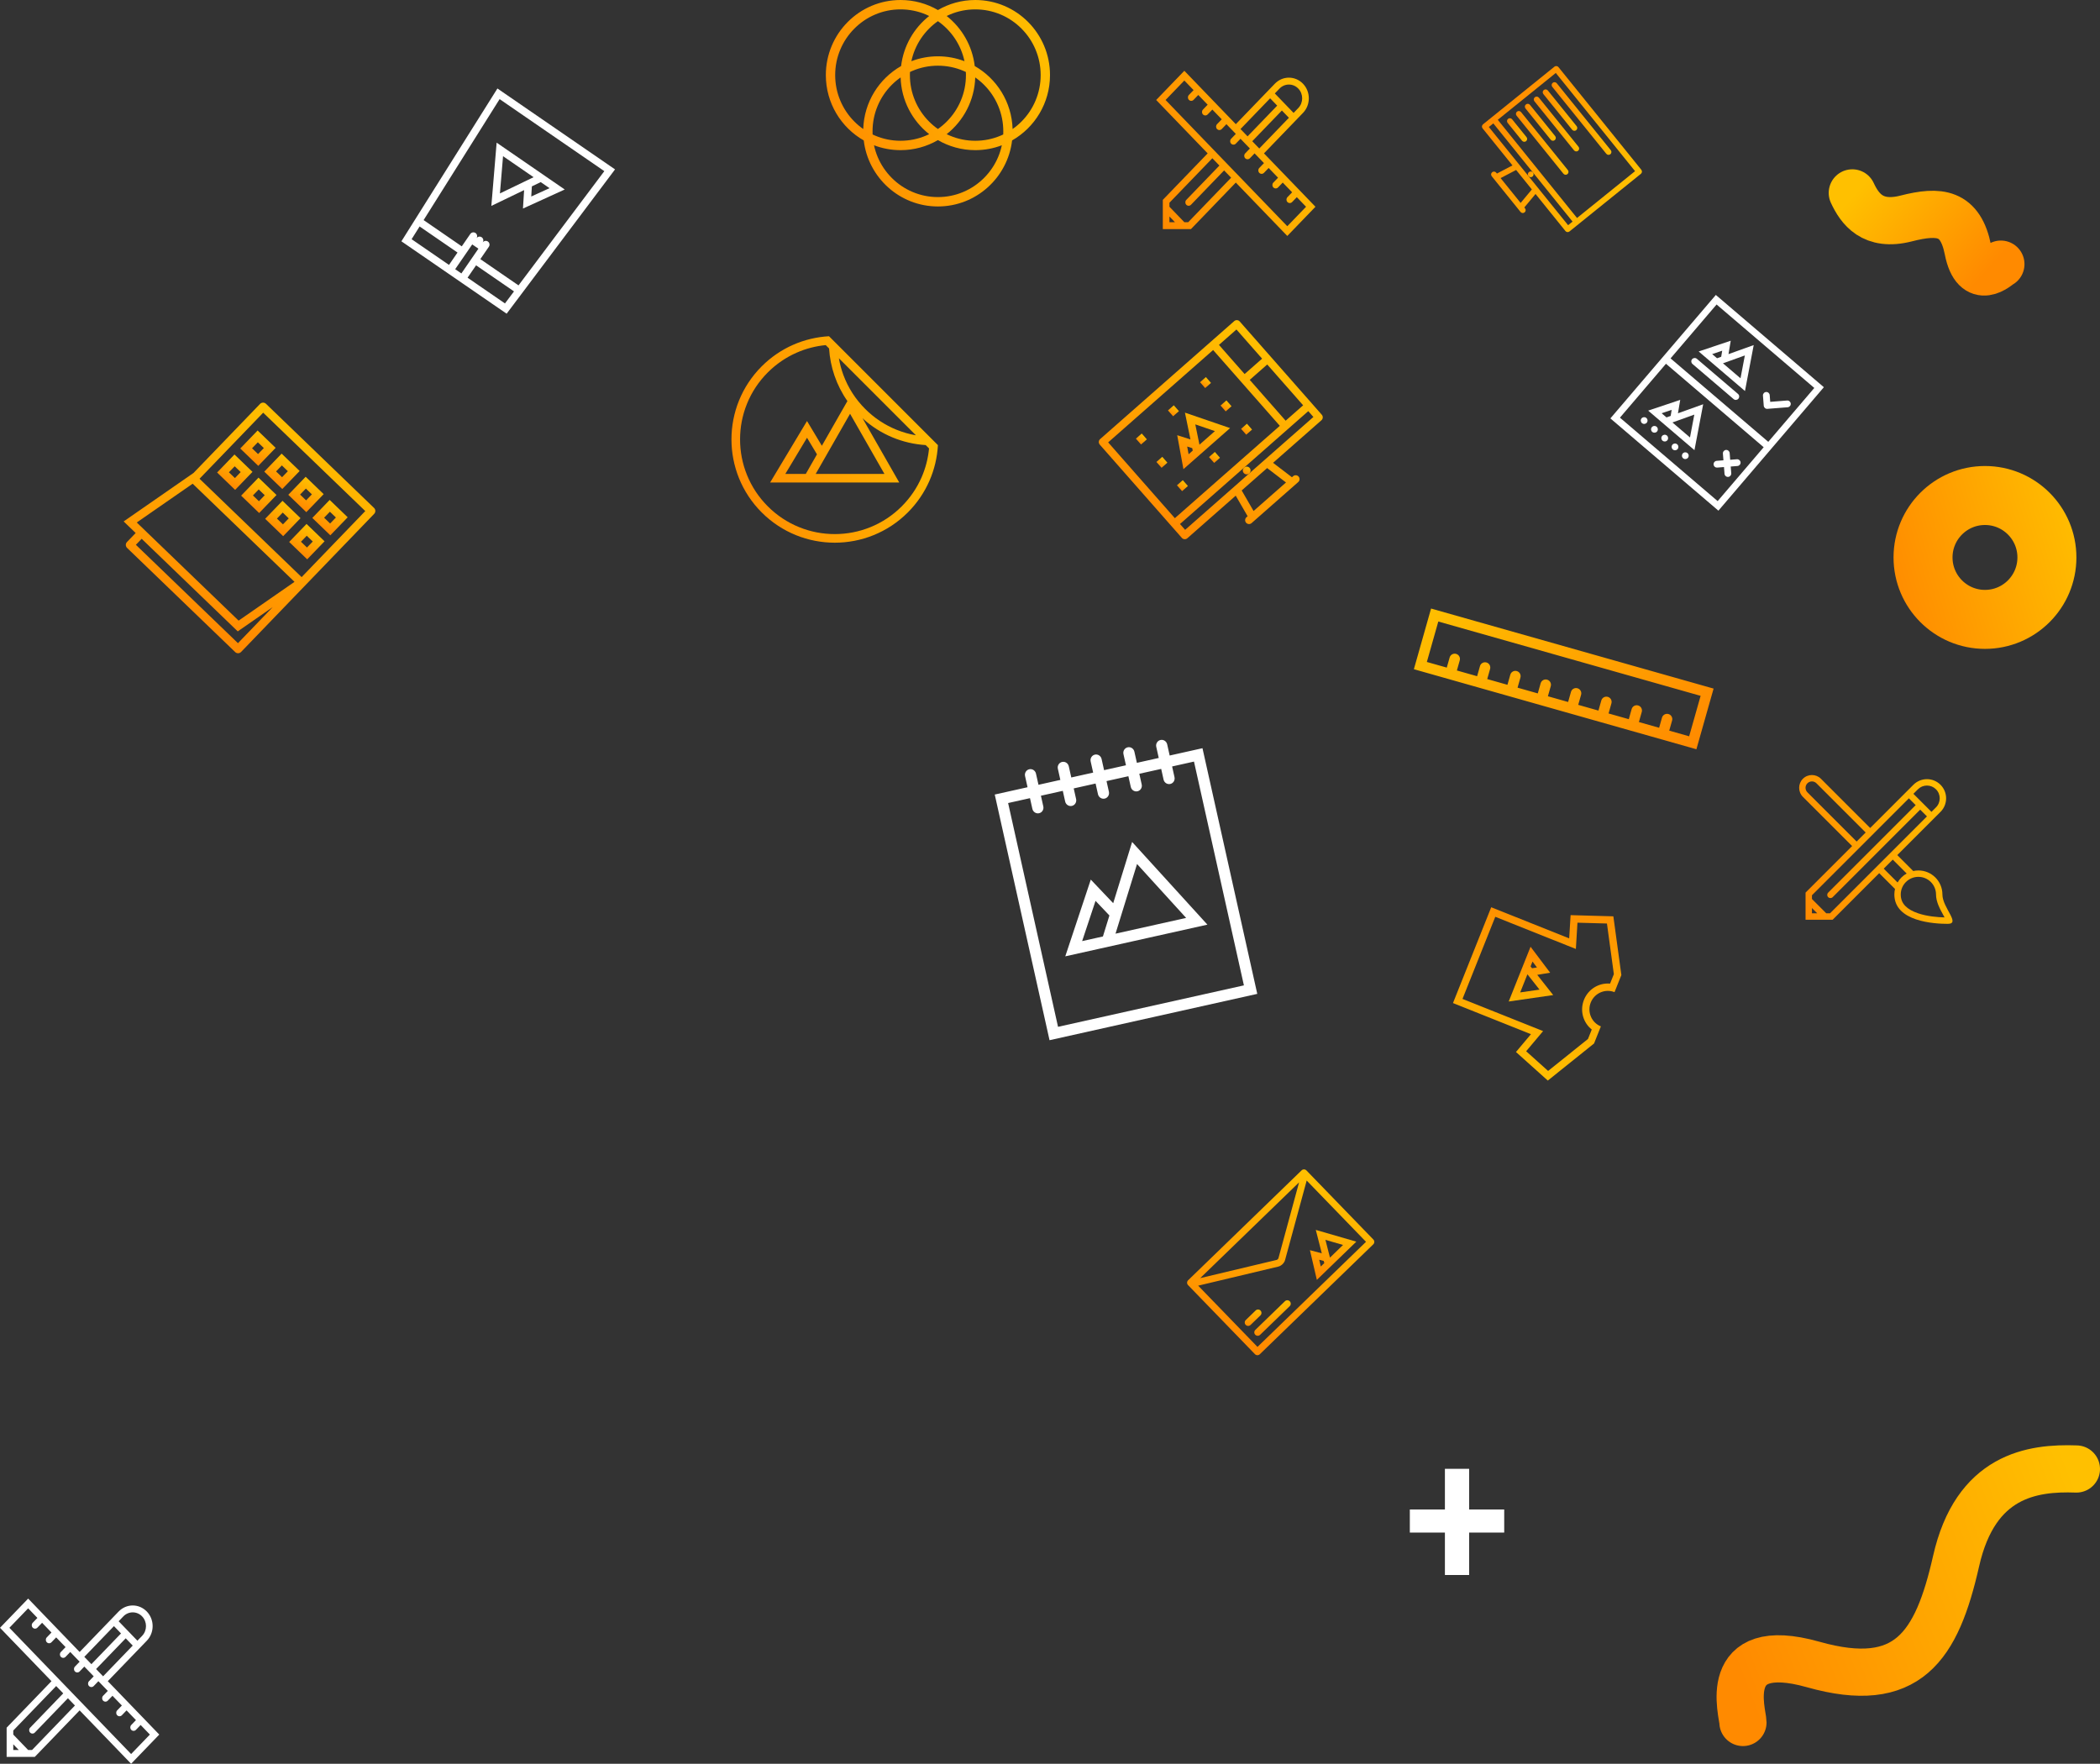 <svg width="356" height="299" viewBox="0 0 356 299" fill="none" xmlns="http://www.w3.org/2000/svg">
<rect x="0" y="0" width="356" height="299" fill="#333333" stroke="none"/>
<path d="M140.539 57C136.388 57.23 132.302 58.931 129.129 62.102C122.29 68.942 122.29 80.031 129.129 86.87C132.549 90.29 137.031 92 141.514 92C145.996 92 150.479 90.29 153.898 86.87C157.069 83.699 158.77 79.612 159 75.461L140.539 57ZM136.601 80.338H133.133L136.809 74.21L138.497 77.021L136.601 80.338ZM138.281 80.338L144.106 70.144L149.932 80.338H138.281ZM155.268 73.792C154.147 73.599 153.049 73.284 151.984 72.853C149.994 72.046 148.207 70.859 146.674 69.327C145.029 67.682 143.788 65.754 142.983 63.594C142.634 62.659 142.376 61.703 142.207 60.731L155.268 73.792ZM156.217 80.947C155.415 82.77 154.287 84.416 152.866 85.839C151.333 87.371 149.546 88.558 147.556 89.365C145.632 90.145 143.6 90.54 141.514 90.54C139.428 90.54 137.395 90.145 135.472 89.365C133.481 88.558 131.695 87.371 130.162 85.839C128.629 84.305 127.442 82.519 126.635 80.528C125.855 78.605 125.459 76.572 125.459 74.487C125.459 72.4 125.854 70.368 126.635 68.444C127.442 66.454 128.629 64.667 130.162 63.134C131.584 61.712 133.23 60.585 135.053 59.785C136.621 59.096 138.274 58.667 139.981 58.505L140.547 59.072C140.743 62.209 141.779 65.305 143.656 67.991L139.325 75.568L136.809 71.373L130.554 81.797H135.767H143.064H152.446L146.23 70.919C149.278 73.701 153.07 75.211 156.928 75.452L157.495 76.019C157.334 77.725 156.904 79.38 156.217 80.947Z" fill="url(#paint0_linear)" style="mix-blend-mode:multiply"/>
<path d="M290.875 50L282.327 60.008L281.548 60.92L272.999 70.929L291.311 86.569L299.859 76.561L300.638 75.648L309.187 65.64L290.875 50ZM291.183 84.95L274.618 70.802L282.421 61.666L298.986 75.814L291.183 84.95ZM283.2 60.754L291.002 51.619L307.567 65.767L299.765 74.902L283.2 60.754L283.2 60.754Z" fill="white"/>
<path d="M293.021 60.034L293.401 57.76L287.967 59.584L289.836 61.18L292.453 63.415L295.815 66.286L297.295 58.499L293.021 60.034ZM290.254 60.027L291.955 59.453L291.783 60.481L291.08 60.732L290.254 60.027ZM292.084 61.59L295.794 60.258L295.058 64.13L292.084 61.59Z" fill="white"/>
<path d="M294.637 66.786L287.66 60.826C287.421 60.622 287.057 60.651 286.85 60.892C286.647 61.131 286.676 61.495 286.914 61.699L293.892 67.659C294.133 67.865 294.494 67.833 294.697 67.595C294.904 67.353 294.879 66.992 294.637 66.786Z" fill="white"/>
<path d="M279.094 70.856C278.855 70.652 278.493 70.677 278.286 70.919C278.08 71.16 278.112 71.522 278.351 71.726C278.592 71.932 278.954 71.906 279.16 71.665C279.366 71.424 279.335 71.062 279.094 70.856Z" fill="white"/>
<path d="M280.837 72.344C280.599 72.141 280.237 72.167 280.031 72.408C279.824 72.65 279.856 73.011 280.094 73.215C280.335 73.421 280.697 73.395 280.904 73.154C281.11 72.912 281.079 72.551 280.837 72.344Z" fill="white"/>
<path d="M282.585 73.836C282.343 73.63 281.981 73.656 281.775 73.897C281.569 74.139 281.6 74.5 281.841 74.706C282.08 74.91 282.442 74.884 282.648 74.643C282.854 74.401 282.823 74.04 282.585 73.836Z" fill="white"/>
<path d="M284.327 75.325C284.085 75.119 283.723 75.145 283.517 75.386C283.311 75.628 283.342 75.989 283.584 76.195C283.821 76.398 284.183 76.373 284.389 76.131C284.596 75.89 284.564 75.528 284.327 75.325Z" fill="white"/>
<path d="M286.071 76.815C285.83 76.609 285.47 76.637 285.264 76.878C285.058 77.119 285.087 77.479 285.328 77.685C285.569 77.891 285.928 77.862 286.134 77.621C286.34 77.379 286.313 77.021 286.071 76.815Z" fill="white"/>
<path d="M283.889 73.441L287.251 76.312L288.729 68.529L284.454 70.063L284.837 67.787L279.404 69.61L281.272 71.206L283.889 73.441L283.889 73.441ZM286.492 74.159L283.518 71.619L287.227 70.287L286.492 74.159ZM281.688 70.056L283.388 69.483L283.219 70.508L282.513 70.761L281.688 70.056L281.688 70.056Z" fill="white"/>
<path d="M303.573 68.423C303.548 68.108 303.271 67.872 302.956 67.896L300.097 68.124L300.007 66.98C299.982 66.665 299.705 66.429 299.39 66.453C299.075 66.478 298.841 66.752 298.863 67.07L298.998 68.783C299.025 69.1 299.3 69.335 299.615 69.31L303.046 69.04C303.361 69.016 303.598 68.738 303.573 68.423Z" fill="white"/>
<path d="M290.495 78.738C290.522 79.055 290.794 79.292 291.112 79.265L291.114 79.267L292.256 79.175L292.346 80.319C292.371 80.634 292.648 80.87 292.963 80.846C293.278 80.821 293.512 80.546 293.49 80.229L293.397 79.088L294.541 78.998C294.856 78.973 295.093 78.696 295.068 78.381C295.043 78.066 294.766 77.829 294.451 77.854L293.307 77.944L293.22 76.802L293.217 76.8C293.192 76.485 292.918 76.25 292.6 76.273C292.285 76.297 292.049 76.575 292.073 76.89L292.163 78.034L291.022 78.121C290.704 78.148 290.47 78.423 290.495 78.738Z" fill="white"/>
<path d="M270.229 176.896L270.923 175.156L271.155 174.576L271.386 173.996C269.801 173.364 269.032 171.548 269.67 169.949C270.308 168.35 272.116 167.563 273.701 168.196L273.933 167.615L274.164 167.035L274.859 165.295L273.502 155.339L266.254 155.137L266.015 159.076L252.797 153.801L246.315 170.042L259.533 175.318L256.994 178.339L262.39 183.182L270.229 176.896ZM258.72 178.21L260.477 176.12L261.591 174.794L259.996 174.157L247.928 169.341L253.484 155.419L265.552 160.236L267.147 160.872L267.252 159.144L267.417 156.418L272.416 156.557L273.586 165.144L272.947 166.745C271.086 166.581 269.255 167.651 268.521 169.49C267.787 171.329 268.378 173.366 269.841 174.528L269.202 176.129L262.441 181.551L258.72 178.21Z" fill="url(#paint1_linear)" style="mix-blend-mode:multiply"/>
<path d="M260.598 165.26L262.785 164.896L259.466 160.497L258.584 162.707L257.349 165.8L255.762 169.778L263.303 168.688L260.598 165.26ZM259.797 163.005L260.552 164.004L259.717 164.143L259.469 163.829L259.797 163.005L259.797 163.005ZM258.935 165.165L260.986 167.764L257.709 168.238L258.935 165.165Z" fill="url(#paint2_linear)" style="mix-blend-mode:multiply"/>
<path d="M27 294.05L18.273 285L24.887 278.141C26.205 276.775 26.205 274.559 24.887 273.192C24.227 272.508 23.364 272.166 22.5 272.166C21.637 272.166 20.772 272.508 20.113 273.192L13.5 280.05L4.773 271L0 275.95L8.727 285L1.125 292.884V297.834H5.898L13.5 289.95L22.227 299L27 294.05ZM17.477 284.175L16.288 282.941L21.311 277.733L22.5 278.966L17.477 284.175ZM20.909 274.016C21.334 273.576 21.899 273.333 22.5 273.333C23.101 273.333 23.666 273.576 24.091 274.016C24.968 274.926 24.968 276.407 24.091 277.316L23.295 278.141L20.113 274.841L20.909 274.016ZM19.318 275.666L20.515 276.908L15.492 282.116L14.295 280.875L19.318 275.666ZM4.773 272.65L6.341 274.275L5.545 275.1C5.325 275.328 5.325 275.698 5.545 275.925C5.765 276.153 6.121 276.153 6.341 275.925C6.341 275.925 6.341 275.925 6.341 275.924L7.136 275.1L8.727 276.75L7.932 277.575C7.712 277.803 7.712 278.173 7.932 278.4C8.151 278.628 8.508 278.628 8.727 278.4C8.727 278.4 8.727 278.4 8.727 278.4L9.523 277.575L11.114 279.225L10.319 280.05C10.319 280.05 10.318 280.05 10.318 280.05C10.099 280.278 10.099 280.647 10.318 280.875C10.538 281.103 10.894 281.103 11.114 280.875V280.875L11.909 280.05L13.5 281.7L12.705 282.525C12.485 282.753 12.485 283.122 12.705 283.35C12.924 283.578 13.28 283.578 13.5 283.35L14.295 282.525L15.886 284.175L15.091 285C14.871 285.228 14.871 285.597 15.091 285.825C15.31 286.053 15.667 286.053 15.886 285.825C15.887 285.825 15.887 285.825 15.887 285.825L16.682 285L18.273 286.65L17.477 287.475V287.475C17.258 287.703 17.258 288.072 17.477 288.3C17.697 288.528 18.053 288.528 18.273 288.3L19.068 287.475L20.66 289.125L19.864 289.95C19.644 290.178 19.644 290.547 19.864 290.775C20.084 291.002 20.439 291.003 20.66 290.775C20.66 290.775 20.66 290.775 20.66 290.774L21.455 289.95L23.046 291.6L22.252 292.424L22.251 292.425C22.031 292.652 22.031 293.022 22.251 293.25C22.471 293.477 22.827 293.477 23.046 293.25L23.842 292.425L25.409 294.05L22.227 297.35L1.591 275.95L4.773 272.65ZM2.249 296.667V295.7L3.182 296.667H2.249ZM5.432 296.667H4.772L2.249 294.05V293.367L9.523 285.825L10.719 287.066L5.106 292.887C4.886 293.115 4.886 293.485 5.106 293.712C5.325 293.94 5.681 293.94 5.901 293.712L11.515 287.891L12.705 289.125L5.432 296.667Z" fill="white"/>
<path d="M223 35.05L214.273 26L220.887 19.141C222.205 17.775 222.205 15.559 220.887 14.192C220.227 13.508 219.364 13.166 218.5 13.166C217.637 13.166 216.772 13.508 216.113 14.192L209.5 21.05L200.773 12L196 16.95L204.727 26L197.125 33.883V38.834H201.898L209.5 30.95L218.227 40L223 35.05ZM213.477 25.175L212.288 23.941L217.31 18.733L218.5 19.966L213.477 25.175ZM216.909 15.016C217.334 14.576 217.899 14.333 218.5 14.333C219.101 14.333 219.666 14.576 220.091 15.016C220.968 15.926 220.968 17.407 220.091 18.316L219.295 19.141L216.113 15.841L216.909 15.016ZM215.318 16.666L216.515 17.907L211.492 23.116L210.295 21.875L215.318 16.666ZM200.773 13.65L202.341 15.275L201.545 16.1C201.325 16.328 201.325 16.698 201.545 16.925C201.765 17.153 202.121 17.153 202.341 16.925C202.341 16.925 202.341 16.925 202.341 16.924L203.136 16.1L204.727 17.75L203.932 18.575C203.712 18.803 203.712 19.173 203.932 19.4C204.151 19.628 204.508 19.628 204.727 19.4C204.727 19.4 204.727 19.4 204.727 19.4L205.523 18.575L207.114 20.225L206.319 21.049C206.319 21.049 206.318 21.05 206.318 21.05C206.099 21.278 206.099 21.647 206.318 21.875C206.538 22.103 206.894 22.103 207.114 21.875V21.875L207.909 21.05L209.5 22.7L208.705 23.525C208.485 23.753 208.485 24.122 208.705 24.35C208.924 24.578 209.28 24.578 209.5 24.35L210.295 23.525L211.886 25.175L211.091 26C210.871 26.228 210.871 26.597 211.091 26.825C211.31 27.053 211.667 27.053 211.886 26.825C211.887 26.825 211.887 26.825 211.887 26.825L212.682 26L214.273 27.65L213.477 28.475V28.475C213.258 28.703 213.258 29.072 213.477 29.3C213.697 29.528 214.053 29.528 214.273 29.3L215.068 28.475L216.66 30.125L215.864 30.95C215.644 31.178 215.644 31.547 215.864 31.775C216.084 32.002 216.44 32.003 216.66 31.775C216.66 31.775 216.66 31.775 216.66 31.774L217.455 30.95L219.046 32.6L218.251 33.424L218.251 33.425C218.031 33.652 218.031 34.022 218.251 34.25C218.471 34.477 218.827 34.477 219.046 34.25L219.842 33.425L221.409 35.05L218.227 38.35L197.591 16.95L200.773 13.65ZM198.249 37.667V36.7L199.182 37.667H198.249ZM201.432 37.667H200.772L198.249 35.05V34.367L205.523 26.825L206.719 28.066L201.106 33.887C200.886 34.115 200.886 34.485 201.106 34.712C201.325 34.94 201.681 34.94 201.901 34.712L207.515 28.891L208.705 30.125L201.432 37.667Z" fill="url(#paint3_linear)" style="mix-blend-mode:multiply"/>
<path d="M217.827 220.588L212.81 225.448C212.579 225.671 212.574 226.04 212.797 226.27C213.021 226.502 213.389 226.508 213.62 226.284L218.638 221.425C218.869 221.201 218.874 220.833 218.65 220.601C218.427 220.371 218.058 220.364 217.827 220.588Z" fill="url(#paint4_linear)" style="mix-blend-mode:multiply"/>
<path d="M212 224.611L213.672 222.991C213.903 222.767 213.909 222.399 213.686 222.168C213.462 221.937 213.094 221.932 212.863 222.156L211.19 223.775C210.96 223.999 210.953 224.367 211.177 224.598C211.401 224.829 211.769 224.834 212 224.611Z" fill="url(#paint5_linear)" style="mix-blend-mode:multiply"/>
<path d="M224.075 212.47L222.064 211.933L223.238 216.97L224.831 215.427L227.06 213.268L229.928 210.491L223.059 208.499L224.075 212.47ZM223.904 214.704L223.638 213.558L224.405 213.763L224.498 214.128L223.904 214.704ZM225.461 213.196L224.692 210.185L227.677 211.05L225.461 213.196Z" fill="url(#paint6_linear)" style="mix-blend-mode:multiply"/>
<path d="M220.652 198.404L201.418 217.032C201.187 217.256 201.181 217.625 201.405 217.856L212.744 229.563C212.967 229.794 213.336 229.799 213.567 229.576L232.8 210.948C233.031 210.725 233.037 210.356 232.814 210.126L221.474 198.418C221.251 198.187 220.882 198.181 220.652 198.404ZM220.223 200.441L216.725 213.302C216.698 213.404 216.536 213.56 216.433 213.585L203.464 216.672L220.223 200.441ZM213.175 228.334L203.118 217.951L216.703 214.717C216.96 214.656 217.212 214.506 217.417 214.308C217.621 214.11 217.78 213.863 217.849 213.608L221.513 200.131L231.572 210.516L213.175 228.334Z" fill="url(#paint7_linear)" style="mix-blend-mode:multiply"/>
<path d="M178 12.727C178 5.698 172.329 0 165.333 0C163.026 0 160.864 0.62 159 1.703C157.136 0.62 154.974 0 152.667 0C145.671 0 140 5.698 140 12.727C140 17.476 142.588 21.617 146.425 23.804C147.177 30.111 152.52 35 159 35C165.48 35 170.823 30.111 171.575 23.804C175.412 21.617 178 17.476 178 12.727ZM148.164 24.626C149.564 25.161 151.081 25.454 152.667 25.454C154.974 25.454 157.136 24.835 159 23.751C160.864 24.834 163.026 25.454 165.333 25.454C166.919 25.454 168.436 25.161 169.836 24.626C169.691 25.302 169.483 25.964 169.213 26.607C168.655 27.933 167.855 29.124 166.837 30.147C165.819 31.171 164.634 31.974 163.314 32.535C161.948 33.115 160.497 33.41 159 33.41C157.503 33.41 156.052 33.115 154.686 32.535C153.366 31.974 152.181 31.171 151.163 30.147C150.145 29.124 149.345 27.933 148.787 26.607C148.517 25.964 148.309 25.302 148.164 24.626ZM170.071 22.798C169.931 22.864 169.79 22.928 169.647 22.989C168.282 23.57 166.83 23.864 165.333 23.864C163.836 23.864 162.385 23.57 161.02 22.989C160.838 22.912 160.66 22.83 160.482 22.744C163.338 20.49 165.207 17.03 165.326 13.127C165.863 13.503 166.369 13.927 166.837 14.398C167.855 15.421 168.655 16.613 169.213 17.938C169.791 19.31 170.083 20.768 170.083 22.273C170.083 22.449 170.079 22.623 170.071 22.798ZM163.737 12.202C163.745 12.377 163.75 12.551 163.75 12.727C163.75 14.232 163.458 15.69 162.88 17.061C162.321 18.387 161.522 19.579 160.504 20.602C160.037 21.072 159.535 21.494 159 21.868C158.465 21.494 157.963 21.072 157.496 20.602C156.478 19.579 155.679 18.387 155.12 17.061C154.542 15.69 154.25 14.232 154.25 12.727C154.25 12.551 154.255 12.377 154.263 12.202C154.402 12.136 154.543 12.072 154.686 12.011C156.052 11.43 157.503 11.136 159 11.136C160.497 11.136 161.948 11.43 163.314 12.011C163.457 12.072 163.598 12.136 163.737 12.202ZM159 9.546C157.415 9.546 155.897 9.839 154.498 10.374C154.643 9.698 154.85 9.036 155.12 8.393C155.679 7.067 156.478 5.876 157.496 4.853C157.963 4.383 158.465 3.961 159 3.587C159.535 3.961 160.037 4.383 160.504 4.853C161.522 5.876 162.321 7.067 162.88 8.393C163.151 9.036 163.358 9.698 163.502 10.374C162.103 9.839 160.585 9.546 159 9.546ZM152.674 13.127C152.793 17.03 154.662 20.49 157.518 22.744C157.341 22.83 157.162 22.912 156.98 22.989C155.615 23.57 154.164 23.864 152.667 23.864C151.17 23.864 149.718 23.57 148.353 22.989C148.211 22.928 148.069 22.864 147.929 22.798C147.921 22.623 147.917 22.449 147.917 22.273C147.917 20.768 148.209 19.31 148.787 17.939C149.345 16.613 150.145 15.421 151.163 14.398C151.631 13.927 152.137 13.503 152.674 13.127ZM157.518 2.711C154.94 4.744 153.168 7.76 152.759 11.196C149.03 13.322 146.481 17.293 146.34 21.873C145.803 21.497 145.299 21.073 144.83 20.602C143.811 19.579 143.012 18.387 142.454 17.061C141.876 15.69 141.583 14.232 141.583 12.727C141.583 11.223 141.876 9.765 142.454 8.393C143.012 7.067 143.811 5.876 144.83 4.853C145.848 3.829 147.033 3.026 148.353 2.465C149.718 1.885 151.17 1.59 152.667 1.59C154.164 1.59 155.615 1.885 156.98 2.465C157.162 2.543 157.341 2.625 157.518 2.711ZM175.546 8.393C176.124 9.765 176.417 11.223 176.417 12.727C176.417 14.232 176.124 15.69 175.546 17.061C174.988 18.387 174.189 19.579 173.17 20.602C172.702 21.073 172.197 21.497 171.66 21.873C171.519 17.293 168.97 13.322 165.241 11.196C164.832 7.76 163.06 4.744 160.482 2.711C160.66 2.625 160.838 2.543 161.02 2.465C162.385 1.885 163.836 1.591 165.333 1.591C166.83 1.591 168.282 1.885 169.647 2.465C170.967 3.026 172.152 3.83 173.17 4.853C174.189 5.876 174.988 7.067 175.546 8.393Z" fill="url(#paint8_linear)" style="mix-blend-mode:multiply"/>
<path d="M68.049 40.907L75.394 45.96L78.542 48.126L85.888 53.179L104.263 28.716L84.326 15L68.049 40.907ZM69.777 40.549L71.134 38.391L77.56 42.812L76.116 44.91L69.777 40.549ZM77.166 45.633L80.053 41.435L81.103 42.157L78.215 46.354L77.166 45.633ZM79.264 47.076L80.708 44.977L87.135 49.399L85.603 51.437L79.264 47.076ZM102.447 29.013L87.901 48.379L81.43 43.928L82.874 41.829C83.073 41.54 83 41.144 82.71 40.944C82.421 40.745 82.024 40.818 81.825 41.108C82.024 40.818 81.95 40.421 81.66 40.222C81.371 40.023 80.975 40.096 80.775 40.386C80.975 40.096 80.901 39.7 80.611 39.5C80.322 39.301 79.925 39.374 79.726 39.664L78.282 41.762L71.812 37.311L84.697 16.802L102.447 29.013Z" fill="white"/>
<path d="M83.295 34.904L88.85 32.227L88.655 35.352L95.736 32.124L92.987 30.234L89.14 27.587L84.192 24.183L83.295 34.904ZM93.159 31.899L90.059 33.312L90.165 31.593L91.665 30.871L93.159 31.899L93.159 31.899ZM90.456 30.04L84.75 32.789L85.278 26.477L90.456 30.04Z" fill="white"/>
<g clip-path="url(#clip0)">
<path d="M329.285 151.636C329.285 149.387 327.462 147.563 325.212 147.563C324.911 147.563 324.618 147.596 324.335 147.658L321.636 144.959L328.961 137.633C330.23 136.364 330.23 134.307 328.961 133.038C328.327 132.404 327.496 132.086 326.664 132.086C325.833 132.086 325.001 132.404 324.366 133.038L317.04 140.364L308.697 132.02C308.274 131.597 307.719 131.386 307.166 131.386C306.611 131.386 306.056 131.597 305.633 132.02C304.788 132.866 304.788 134.237 305.633 135.084L313.977 143.427L306.085 151.319V155.914H310.681L318.572 148.022L321.248 150.698C321.177 150.999 321.138 151.313 321.138 151.636C321.138 156.249 327.941 156.614 330.19 156.614C332.44 156.615 329.285 153.886 329.285 151.636ZM326.664 133.169C327.243 133.169 327.786 133.395 328.195 133.804C329.04 134.648 329.04 136.023 328.195 136.867L327.43 137.633L324.366 134.569L325.132 133.804C325.541 133.395 326.085 133.169 326.664 133.169ZM306.399 134.317C305.977 133.895 305.977 133.208 306.399 132.786C306.604 132.581 306.876 132.469 307.166 132.469C307.454 132.469 307.727 132.581 307.931 132.786L316.275 141.129L314.743 142.661L306.399 134.317ZM307.169 154.831V153.934L308.065 154.831H307.169ZM310.232 154.831H309.598L307.169 152.402V151.768L323.601 135.335L324.753 136.488L309.918 151.322C309.706 151.534 309.706 151.877 309.918 152.088C310.129 152.3 310.473 152.3 310.684 152.088L325.518 137.253L326.664 138.399L310.232 154.831ZM319.338 147.256L320.869 145.725L323.225 148.08C322.584 148.439 322.05 148.966 321.683 149.601L319.338 147.256ZM325.167 154.829C324.225 154.511 323.499 154.098 323.009 153.6C322.479 153.063 322.222 152.421 322.222 151.636C322.222 150.838 322.533 150.087 323.097 149.522C323.662 148.958 324.413 148.647 325.212 148.647C326.861 148.647 328.202 149.988 328.202 151.636C328.202 152.869 328.859 154.072 329.387 155.038C329.466 155.182 329.561 155.356 329.648 155.524C328.482 155.494 326.716 155.351 325.167 154.829Z" fill="url(#paint9_linear)" style="mix-blend-mode:multiply"/>
</g>
<g clip-path="url(#clip1)">
<path d="M239.686 113.447L287.58 127.017L290.495 116.733L242.6 103.162L239.686 113.447ZM286.352 124.819L282.974 123.861L283.461 122.147C283.594 121.673 283.319 121.181 282.846 121.046C282.373 120.913 281.881 121.188 281.746 121.661C281.746 121.662 281.746 121.662 281.746 121.662L281.261 123.375L277.832 122.404L278.318 120.69C278.452 120.216 278.177 119.724 277.703 119.59C277.231 119.456 276.737 119.73 276.604 120.204L276.118 121.919L272.69 120.947L273.175 119.233L273.175 119.232C273.31 118.76 273.034 118.267 272.561 118.133C272.087 117.999 271.595 118.274 271.461 118.747C271.461 118.748 271.461 118.748 271.461 118.748L270.975 120.461L267.547 119.489L268.033 117.776C268.167 117.302 267.892 116.81 267.418 116.675C266.946 116.542 266.453 116.817 266.318 117.29L265.833 119.004L262.405 118.033L262.891 116.319C263.025 115.845 262.749 115.353 262.276 115.219C261.803 115.084 261.31 115.359 261.176 115.833L260.691 117.548L257.263 116.576L257.748 114.861C257.883 114.389 257.607 113.895 257.134 113.762C256.66 113.628 256.168 113.902 256.034 114.376C256.034 114.376 256.034 114.376 256.034 114.376L255.548 116.09L252.12 115.118L252.606 113.405C252.739 112.931 252.465 112.439 251.991 112.304C251.518 112.171 251.026 112.446 250.891 112.918C250.891 112.918 250.891 112.918 250.892 112.92L250.406 114.633L246.977 113.662L247.462 111.949C247.463 111.948 247.463 111.948 247.463 111.948C247.597 111.474 247.322 110.982 246.849 110.848C246.375 110.713 245.882 110.988 245.749 111.462L245.263 113.175L241.886 112.219L243.828 105.362L288.295 117.962L286.352 124.819Z" fill="url(#paint10_linear)" style="mix-blend-mode:multiply"/>
</g>
<path d="M278.243 28.783L264.196 11.378C264.027 11.17 263.721 11.137 263.512 11.305L251.405 21.077C251.196 21.246 251.163 21.552 251.332 21.76L256.4 28.04L253.764 29.419L253.642 29.268C253.474 29.059 253.167 29.027 252.958 29.195C252.749 29.364 252.717 29.67 252.885 29.879L257.771 35.933C257.94 36.142 258.246 36.175 258.455 36.006C258.664 35.837 258.697 35.531 258.528 35.322L258.406 35.171L260.31 32.885L265.379 39.166C265.547 39.374 265.853 39.407 266.062 39.238L278.17 29.467C278.379 29.298 278.411 28.992 278.243 28.783ZM254.387 30.191L257.019 28.814L259.685 32.115L257.783 34.399L254.387 30.191L254.387 30.191ZM277.18 29.015L267.343 36.954L253.908 20.307L263.745 12.368L277.18 29.015ZM259.112 29.852L252.394 21.529L253.151 20.918L259.869 29.242L266.586 37.565L265.83 38.176L259.112 29.852Z" fill="url(#paint11_linear)" style="mix-blend-mode:multiply"/>
<path d="M259.795 29.925C260.004 29.756 260.037 29.451 259.869 29.242C259.7 29.033 259.394 29 259.185 29.169C258.976 29.338 258.943 29.644 259.112 29.853C259.28 30.061 259.586 30.094 259.795 29.925Z" fill="url(#paint12_linear)" style="mix-blend-mode:multiply"/>
<path d="M263.148 14.724L272.308 26.074C272.308 26.074 272.309 26.074 272.309 26.075C272.477 26.283 272.784 26.316 272.993 26.148C273.202 25.979 273.234 25.672 273.066 25.464L263.905 14.113C263.736 13.904 263.43 13.871 263.221 14.04C263.012 14.208 262.979 14.515 263.148 14.724Z" fill="url(#paint13_linear)" style="mix-blend-mode:multiply"/>
<path d="M261.635 15.946L266.52 21.999C266.521 21.999 266.521 21.999 266.521 21.999C266.69 22.208 266.995 22.241 267.204 22.072C267.413 21.904 267.446 21.598 267.277 21.389L262.392 15.335C262.223 15.126 261.917 15.093 261.708 15.262C261.499 15.43 261.466 15.736 261.635 15.946Z" fill="url(#paint14_linear)" style="mix-blend-mode:multiply"/>
<path d="M260.12 17.168L266.837 25.491C266.838 25.491 266.838 25.491 266.838 25.491C267.006 25.7 267.312 25.733 267.521 25.564C267.73 25.395 267.763 25.089 267.595 24.88L260.877 16.557C260.708 16.347 260.401 16.314 260.193 16.483C259.983 16.652 259.951 16.958 260.12 17.168Z" fill="url(#paint15_linear)" style="mix-blend-mode:multiply"/>
<path d="M258.608 18.389L262.882 23.685C263.051 23.895 263.358 23.927 263.566 23.759C263.775 23.59 263.808 23.284 263.639 23.075L259.365 17.778C259.195 17.569 258.889 17.536 258.68 17.704C258.471 17.873 258.439 18.179 258.608 18.389Z" fill="url(#paint16_linear)" style="mix-blend-mode:multiply"/>
<path d="M257.094 19.61L265.033 29.447L265.033 29.447C265.202 29.657 265.509 29.689 265.717 29.521C265.926 29.352 265.959 29.046 265.79 28.836L257.851 19C257.682 18.79 257.376 18.757 257.167 18.926C256.958 19.095 256.925 19.401 257.094 19.61Z" fill="url(#paint17_linear)" style="mix-blend-mode:multiply"/>
<path d="M255.58 20.832L258.023 23.858C258.192 24.068 258.498 24.101 258.707 23.932C258.916 23.763 258.949 23.457 258.78 23.247L256.337 20.221C256.168 20.012 255.862 19.979 255.653 20.147C255.444 20.316 255.411 20.622 255.58 20.832Z" fill="url(#paint18_linear)" style="mix-blend-mode:multiply"/>
<path d="M188.715 153.114L184.915 149.114L180.589 162.123L186.326 160.843L194.358 159.052L204.684 156.749L191.922 142.733L188.715 153.114ZM183.449 159.54L185.718 152.716L188.072 155.194L186.972 158.754L183.449 159.54ZM189.107 158.278L192.755 146.469L201.078 155.608L189.107 158.278Z" fill="white"/>
<path d="M198.288 128.08L197.866 126.186C197.75 125.664 197.241 125.333 196.729 125.447C196.216 125.561 195.897 126.077 196.013 126.6L196.435 128.493L192.728 129.32L192.306 127.427C192.189 126.904 191.681 126.573 191.169 126.687C190.656 126.801 190.336 127.317 190.453 127.84L190.875 129.733L187.168 130.56L186.746 128.667C186.629 128.144 186.12 127.813 185.609 127.927C185.096 128.041 184.776 128.557 184.892 129.08L185.315 130.973L181.608 131.8L181.186 129.907C181.069 129.384 180.56 129.053 180.048 129.167C179.536 129.282 179.215 129.798 179.332 130.32L179.754 132.213L176.047 133.04L175.625 131.147C175.509 130.624 174.999 130.293 174.488 130.407C173.975 130.522 173.655 131.038 173.771 131.561L174.194 133.454L168.633 134.694L177.922 176.339L213.137 168.484L203.849 126.839L198.288 128.08ZM210.871 167.043L179.362 174.071L170.9 136.134L174.607 135.307L175.012 137.121C175.128 137.644 175.638 137.975 176.15 137.861C176.662 137.747 176.982 137.23 176.865 136.708L176.461 134.894L180.168 134.067L180.572 135.881C180.689 136.403 181.198 136.735 181.71 136.621C182.222 136.507 182.542 135.99 182.426 135.467L182.021 133.654L185.728 132.827L186.133 134.641C186.249 135.163 186.758 135.495 187.271 135.381C187.783 135.266 188.103 134.75 187.986 134.227L187.582 132.413L191.288 131.587L191.693 133.4C191.81 133.923 192.318 134.255 192.831 134.14C193.343 134.026 193.663 133.51 193.546 132.987L193.141 131.173L196.849 130.347L197.253 132.16C197.37 132.683 197.879 133.015 198.392 132.9C198.904 132.786 199.223 132.27 199.106 131.747L198.702 129.933L202.409 129.106L210.871 167.043Z" fill="white"/>
<path d="M209.231 54.435L186.495 74.44C186.222 74.68 186.195 75.096 186.435 75.369L200.351 91.186C200.592 91.459 201.008 91.485 201.281 91.245L209.484 84.027L211.502 87.513L211.304 87.687C211.031 87.927 211.005 88.344 211.245 88.617C211.485 88.89 211.901 88.916 212.174 88.676L220.083 81.718C220.356 81.477 220.382 81.062 220.142 80.789C219.902 80.516 219.486 80.489 219.213 80.729L219.015 80.903L215.813 78.459L224.018 71.24C224.29 71 224.317 70.584 224.077 70.311L210.16 54.494C209.92 54.221 209.504 54.194 209.231 54.435ZM212.51 86.627L210.495 83.145L214.808 79.348L218.007 81.79L212.51 86.627L212.51 86.627ZM213.956 60.801L210.99 63.41L206.641 58.468L209.607 55.858L213.956 60.801ZM211.86 64.399L214.825 61.79L220.914 68.709L217.948 71.319L211.86 64.399ZM205.653 59.337L216.96 72.188L199.166 87.844L187.859 74.993L205.653 59.337ZM211.779 80.254L200.906 89.822L200.036 88.833L210.909 79.266L221.784 69.698L222.653 70.687L211.779 80.254Z" fill="url(#paint19_linear)" style="mix-blend-mode:multiply"/>
<path d="M211.838 79.325C211.597 79.052 211.182 79.025 210.908 79.266C210.635 79.506 210.609 79.922 210.849 80.195C211.09 80.468 211.505 80.495 211.778 80.255C212.052 80.014 212.078 79.598 211.838 79.325Z" fill="url(#paint20_linear)" style="mix-blend-mode:multiply"/>
<path d="M205.14 75.555L208.529 72.573L200.877 69.952L201.81 74.493L199.567 73.778L200.62 79.532L202.504 77.875L205.14 75.555ZM202.631 71.944L205.955 73.084L203.337 75.387L202.631 71.944ZM201.497 77.007L201.257 75.699L202.113 75.972L202.198 76.389L201.497 77.007Z" fill="url(#paint21_linear)" style="mix-blend-mode:multiply"/>
<path d="M193.551 73.491L192.563 74.361L193.433 75.349L194.421 74.48L193.551 73.491Z" fill="url(#paint22_linear)" style="mix-blend-mode:multiply"/>
<path d="M198.987 68.708L197.999 69.577L198.869 70.566L199.857 69.697L198.987 68.708Z" fill="url(#paint23_linear)" style="mix-blend-mode:multiply"/>
<path d="M204.425 63.924L203.436 64.794L204.305 65.783L205.294 64.913L204.425 63.924Z" fill="url(#paint24_linear)" style="mix-blend-mode:multiply"/>
<path d="M207.904 67.878L206.915 68.748L207.785 69.737L208.774 68.866L207.904 67.878Z" fill="url(#paint25_linear)" style="mix-blend-mode:multiply"/>
<path d="M211.384 71.832L210.395 72.702L211.265 73.691L212.254 72.821L211.384 71.832Z" fill="url(#paint26_linear)" style="mix-blend-mode:multiply"/>
<path d="M200.511 81.4L199.523 82.269L200.393 83.258L201.381 82.388L200.511 81.4Z" fill="url(#paint27_linear)" style="mix-blend-mode:multiply"/>
<path d="M197.031 77.445L196.043 78.315L196.913 79.303L197.901 78.434L197.031 77.445Z" fill="url(#paint28_linear)" style="mix-blend-mode:multiply"/>
<path d="M205.947 76.616L204.959 77.486L205.829 78.475L206.817 77.605L205.947 76.616Z" fill="url(#paint29_linear)" style="mix-blend-mode:multiply"/>
<circle cx="336.5" cy="94.5" r="10.5" stroke="url(#paint30_linear)" stroke-width="10" style="mix-blend-mode:multiply"/>
<path d="M255 259.807V255.894H249.053V249H244.947V255.894H239V259.807H244.947V267H249.053V259.807H255Z" fill="white"/>
<path d="M295.472 292C295.472 290.494 291.366 277.65 307.38 282.17C323.394 286.689 328.321 279.157 331.606 264.641C334.891 250.125 344.472 248.756 352 249.029" stroke="url(#paint31_linear)" stroke-width="8" stroke-linecap="round" stroke-linejoin="round" style="mix-blend-mode:multiply"/>
<path d="M339.197 44.779C338.668 45.05 334.888 48.788 333.618 42.375C332.348 35.961 328.822 35.587 323.135 37.039C317.448 38.491 315.257 35.384 314.01 32.701" stroke="url(#paint32_linear)" stroke-width="8" stroke-linecap="round" stroke-linejoin="round" style="mix-blend-mode:multiply"/>
<path d="M44.088 68.471L32.807 80.177L20.962 88.395L22.998 90.357L21.526 91.884C21.256 92.165 21.264 92.613 21.545 92.884L39.868 110.541C40.149 110.812 40.597 110.803 40.868 110.522L63.43 87.11C63.701 86.829 63.693 86.381 63.412 86.11L45.088 68.453C44.807 68.182 44.359 68.19 44.088 68.471ZM23.185 88.574L32.661 81.999L49.926 98.637L40.45 105.211L23.185 88.574ZM40.34 109.033L23.035 92.356L24.016 91.338L40.304 107.033L46.226 102.925L40.34 109.033ZM61.922 86.637L51.131 97.835L33.825 81.158L44.616 69.961L61.922 86.637Z" fill="url(#paint33_linear)" style="mix-blend-mode:multiply"/>
<path d="M39.749 77.049L36.806 80.103L39.859 83.046L42.803 79.992L39.749 77.049ZM40.803 80.029L39.822 81.047L38.804 80.066L39.785 79.048L40.803 80.029Z" fill="url(#paint34_linear)" style="mix-blend-mode:multiply"/>
<path d="M43.672 72.978L40.73 76.032L43.783 78.975L46.726 75.921L43.672 72.978ZM44.727 75.958L43.746 76.976L42.728 75.995L43.709 74.977L44.727 75.958Z" fill="url(#paint35_linear)" style="mix-blend-mode:multiply"/>
<path d="M43.821 80.972L40.878 84.026L43.932 86.969L46.875 83.915L43.821 80.972ZM44.876 83.953L43.895 84.971L42.877 83.99L43.858 82.972L44.876 83.953Z" fill="url(#paint36_linear)" style="mix-blend-mode:multiply"/>
<path d="M47.743 76.902L44.8 79.956L47.854 82.898L50.797 79.844L47.743 76.902ZM48.799 79.882L47.817 80.9L46.799 79.919L47.781 78.9L48.799 79.882Z" fill="url(#paint37_linear)" style="mix-blend-mode:multiply"/>
<path d="M47.892 84.897L44.949 87.95L48.003 90.893L50.946 87.84L47.892 84.897ZM48.947 87.877L47.966 88.894L46.948 87.914L47.929 86.896L48.947 87.877Z" fill="url(#paint38_linear)" style="mix-blend-mode:multiply"/>
<path d="M51.816 80.825L48.873 83.879L51.927 86.822L54.87 83.768L51.816 80.825ZM52.871 83.805L51.89 84.823L50.872 83.843L51.853 82.824L52.871 83.805Z" fill="url(#paint39_linear)" style="mix-blend-mode:multiply"/>
<path d="M55.019 91.764L51.965 88.821L49.022 91.875L52.076 94.817L55.019 91.764ZM51.02 91.838L52.001 90.82L53.019 91.801L52.038 92.819L51.02 91.838Z" fill="url(#paint40_linear)" style="mix-blend-mode:multiply"/>
<path d="M55.887 84.75L52.944 87.803L55.998 90.746L58.941 87.692L55.887 84.75ZM56.942 87.729L55.961 88.748L54.943 87.766L55.924 86.748L56.942 87.729Z" fill="url(#paint41_linear)" style="mix-blend-mode:multiply"/>
<defs>
<linearGradient id="paint0_linear" x1="158.545" y1="57.846" x2="119.251" y2="69.428" gradientUnits="userSpaceOnUse">
<stop stop-color="#FFC000"/>
<stop offset="1" stop-color="#FF8A00"/>
</linearGradient>
<linearGradient id="paint1_linear" x1="266.576" y1="184.433" x2="267.845" y2="150.006" gradientUnits="userSpaceOnUse">
<stop stop-color="#FFC000"/>
<stop offset="1" stop-color="#FF8A00"/>
</linearGradient>
<linearGradient id="paint2_linear" x1="261.791" y1="172.045" x2="261.345" y2="160.919" gradientUnits="userSpaceOnUse">
<stop stop-color="#FFC000"/>
<stop offset="1" stop-color="#FF8A00"/>
</linearGradient>
<linearGradient id="paint3_linear" x1="222.649" y1="12.677" x2="192.165" y2="21.341" gradientUnits="userSpaceOnUse">
<stop stop-color="#FFC000"/>
<stop offset="1" stop-color="#FF8A00"/>
</linearGradient>
<linearGradient id="paint4_linear" x1="218.189" y1="220.277" x2="219.545" y2="224.398" gradientUnits="userSpaceOnUse">
<stop stop-color="#FFC000"/>
<stop offset="1" stop-color="#FF8A00"/>
</linearGradient>
<linearGradient id="paint5_linear" x1="213.268" y1="221.802" x2="213.023" y2="224.984" gradientUnits="userSpaceOnUse">
<stop stop-color="#FFC000"/>
<stop offset="1" stop-color="#FF8A00"/>
</linearGradient>
<linearGradient id="paint6_linear" x1="225.626" y1="206.223" x2="221.721" y2="215.855" gradientUnits="userSpaceOnUse">
<stop stop-color="#FFC000"/>
<stop offset="1" stop-color="#FF8A00"/>
</linearGradient>
<linearGradient id="paint7_linear" x1="221.102" y1="198.556" x2="210.219" y2="227.407" gradientUnits="userSpaceOnUse">
<stop stop-color="#FFC000"/>
<stop offset="1" stop-color="#FF8A00"/>
</linearGradient>
<linearGradient id="paint8_linear" x1="177.506" y1="0.846" x2="135.445" y2="14.306" gradientUnits="userSpaceOnUse">
<stop stop-color="#FFC000"/>
<stop offset="1" stop-color="#FF8A00"/>
</linearGradient>
<linearGradient id="paint9_linear" x1="330.661" y1="131.996" x2="301.615" y2="140.819" gradientUnits="userSpaceOnUse">
<stop stop-color="#FFC000"/>
<stop offset="1" stop-color="#FF8A00"/>
</linearGradient>
<linearGradient id="paint10_linear" x1="237.174" y1="106.828" x2="272.932" y2="141.842" gradientUnits="userSpaceOnUse">
<stop stop-color="#FFC000"/>
<stop offset="1" stop-color="#FF8A00"/>
</linearGradient>
<linearGradient id="paint11_linear" x1="277.973" y1="29.235" x2="255.206" y2="14.744" gradientUnits="userSpaceOnUse">
<stop stop-color="#FFC000"/>
<stop offset="1" stop-color="#FF8A00"/>
</linearGradient>
<linearGradient id="paint12_linear" x1="260.147" y1="29.625" x2="259.212" y2="28.977" gradientUnits="userSpaceOnUse">
<stop stop-color="#FFC000"/>
<stop offset="1" stop-color="#FF8A00"/>
</linearGradient>
<linearGradient id="paint13_linear" x1="273.226" y1="25.7" x2="269.714" y2="27.483" gradientUnits="userSpaceOnUse">
<stop stop-color="#FFC000"/>
<stop offset="1" stop-color="#FF8A00"/>
</linearGradient>
<linearGradient id="paint14_linear" x1="267.493" y1="21.693" x2="263.916" y2="22.873" gradientUnits="userSpaceOnUse">
<stop stop-color="#FFC000"/>
<stop offset="1" stop-color="#FF8A00"/>
</linearGradient>
<linearGradient id="paint15_linear" x1="267.786" y1="25.155" x2="264.223" y2="26.676" gradientUnits="userSpaceOnUse">
<stop stop-color="#FFC000"/>
<stop offset="1" stop-color="#FF8A00"/>
</linearGradient>
<linearGradient id="paint16_linear" x1="263.863" y1="23.389" x2="260.299" y2="24.407" gradientUnits="userSpaceOnUse">
<stop stop-color="#FFC000"/>
<stop offset="1" stop-color="#FF8A00"/>
</linearGradient>
<linearGradient id="paint17_linear" x1="265.966" y1="29.093" x2="262.428" y2="30.764" gradientUnits="userSpaceOnUse">
<stop stop-color="#FFC000"/>
<stop offset="1" stop-color="#FF8A00"/>
</linearGradient>
<linearGradient id="paint18_linear" x1="259.028" y1="23.592" x2="255.707" y2="23.868" gradientUnits="userSpaceOnUse">
<stop stop-color="#FFC000"/>
<stop offset="1" stop-color="#FF8A00"/>
</linearGradient>
<linearGradient id="paint19_linear" x1="209.858" y1="54.774" x2="191.564" y2="86.408" gradientUnits="userSpaceOnUse">
<stop stop-color="#FFC000"/>
<stop offset="1" stop-color="#FF8A00"/>
</linearGradient>
<linearGradient id="paint20_linear" x1="211.411" y1="78.866" x2="210.589" y2="80.169" gradientUnits="userSpaceOnUse">
<stop stop-color="#FFC000"/>
<stop offset="1" stop-color="#FF8A00"/>
</linearGradient>
<linearGradient id="paint21_linear" x1="203.899" y1="67.519" x2="198.967" y2="78.191" gradientUnits="userSpaceOnUse">
<stop stop-color="#FFC000"/>
<stop offset="1" stop-color="#FF8A00"/>
</linearGradient>
<linearGradient id="paint22_linear" x1="193.559" y1="73.526" x2="192.738" y2="74.829" gradientUnits="userSpaceOnUse">
<stop stop-color="#FFC000"/>
<stop offset="1" stop-color="#FF8A00"/>
</linearGradient>
<linearGradient id="paint23_linear" x1="198.996" y1="68.743" x2="198.174" y2="70.046" gradientUnits="userSpaceOnUse">
<stop stop-color="#FFC000"/>
<stop offset="1" stop-color="#FF8A00"/>
</linearGradient>
<linearGradient id="paint24_linear" x1="204.433" y1="63.959" x2="203.61" y2="65.264" gradientUnits="userSpaceOnUse">
<stop stop-color="#FFC000"/>
<stop offset="1" stop-color="#FF8A00"/>
</linearGradient>
<linearGradient id="paint25_linear" x1="207.912" y1="67.913" x2="207.09" y2="69.218" gradientUnits="userSpaceOnUse">
<stop stop-color="#FFC000"/>
<stop offset="1" stop-color="#FF8A00"/>
</linearGradient>
<linearGradient id="paint26_linear" x1="211.392" y1="71.867" x2="210.57" y2="73.172" gradientUnits="userSpaceOnUse">
<stop stop-color="#FFC000"/>
<stop offset="1" stop-color="#FF8A00"/>
</linearGradient>
<linearGradient id="paint27_linear" x1="200.519" y1="81.435" x2="199.697" y2="82.738" gradientUnits="userSpaceOnUse">
<stop stop-color="#FFC000"/>
<stop offset="1" stop-color="#FF8A00"/>
</linearGradient>
<linearGradient id="paint28_linear" x1="197.039" y1="77.481" x2="196.218" y2="78.784" gradientUnits="userSpaceOnUse">
<stop stop-color="#FFC000"/>
<stop offset="1" stop-color="#FF8A00"/>
</linearGradient>
<linearGradient id="paint29_linear" x1="205.955" y1="76.652" x2="205.134" y2="77.955" gradientUnits="userSpaceOnUse">
<stop stop-color="#FFC000"/>
<stop offset="1" stop-color="#FF8A00"/>
</linearGradient>
<linearGradient id="paint30_linear" x1="351.597" y1="79.75" x2="316.794" y2="90.008" gradientUnits="userSpaceOnUse">
<stop stop-color="#FFC000"/>
<stop offset="1" stop-color="#FF8A00"/>
</linearGradient>
<linearGradient id="paint31_linear" x1="351.259" y1="250.04" x2="290.918" y2="273.616" gradientUnits="userSpaceOnUse">
<stop stop-color="#FFC000"/>
<stop offset="1" stop-color="#FF8A00"/>
</linearGradient>
<linearGradient id="paint32_linear" x1="314.497" y1="32.779" x2="333.501" y2="49.722" gradientUnits="userSpaceOnUse">
<stop stop-color="#FFC000"/>
<stop offset="1" stop-color="#FF8A00"/>
</linearGradient>
<linearGradient id="paint33_linear" x1="42.754" y1="66.816" x2="25.972" y2="102.28" gradientUnits="userSpaceOnUse">
<stop stop-color="#FFC000"/>
<stop offset="1" stop-color="#FF8A00"/>
</linearGradient>
<linearGradient id="paint34_linear" x1="39.784" y1="77.16" x2="37.491" y2="81.562" gradientUnits="userSpaceOnUse">
<stop stop-color="#FFC000"/>
<stop offset="1" stop-color="#FF8A00"/>
</linearGradient>
<linearGradient id="paint35_linear" x1="43.708" y1="73.089" x2="41.415" y2="77.491" gradientUnits="userSpaceOnUse">
<stop stop-color="#FFC000"/>
<stop offset="1" stop-color="#FF8A00"/>
</linearGradient>
<linearGradient id="paint36_linear" x1="43.856" y1="81.083" x2="41.563" y2="85.486" gradientUnits="userSpaceOnUse">
<stop stop-color="#FFC000"/>
<stop offset="1" stop-color="#FF8A00"/>
</linearGradient>
<linearGradient id="paint37_linear" x1="47.779" y1="77.013" x2="45.485" y2="81.415" gradientUnits="userSpaceOnUse">
<stop stop-color="#FFC000"/>
<stop offset="1" stop-color="#FF8A00"/>
</linearGradient>
<linearGradient id="paint38_linear" x1="47.928" y1="85.007" x2="45.634" y2="89.41" gradientUnits="userSpaceOnUse">
<stop stop-color="#FFC000"/>
<stop offset="1" stop-color="#FF8A00"/>
</linearGradient>
<linearGradient id="paint39_linear" x1="51.852" y1="80.936" x2="49.558" y2="85.339" gradientUnits="userSpaceOnUse">
<stop stop-color="#FFC000"/>
<stop offset="1" stop-color="#FF8A00"/>
</linearGradient>
<linearGradient id="paint40_linear" x1="52.001" y1="88.932" x2="49.707" y2="93.334" gradientUnits="userSpaceOnUse">
<stop stop-color="#FFC000"/>
<stop offset="1" stop-color="#FF8A00"/>
</linearGradient>
<linearGradient id="paint41_linear" x1="55.923" y1="84.86" x2="53.629" y2="89.263" gradientUnits="userSpaceOnUse">
<stop stop-color="#FFC000"/>
<stop offset="1" stop-color="#FF8A00"/>
</linearGradient>
<clipPath id="clip0">
<rect width="26" height="26" fill="white" transform="translate(305 131)"/>
</clipPath>
<clipPath id="clip1">
<rect width="42.758" height="42.758" fill="white" transform="translate(256.848 144.179) rotate(-119.18)"/>
</clipPath>
</defs>
</svg>
